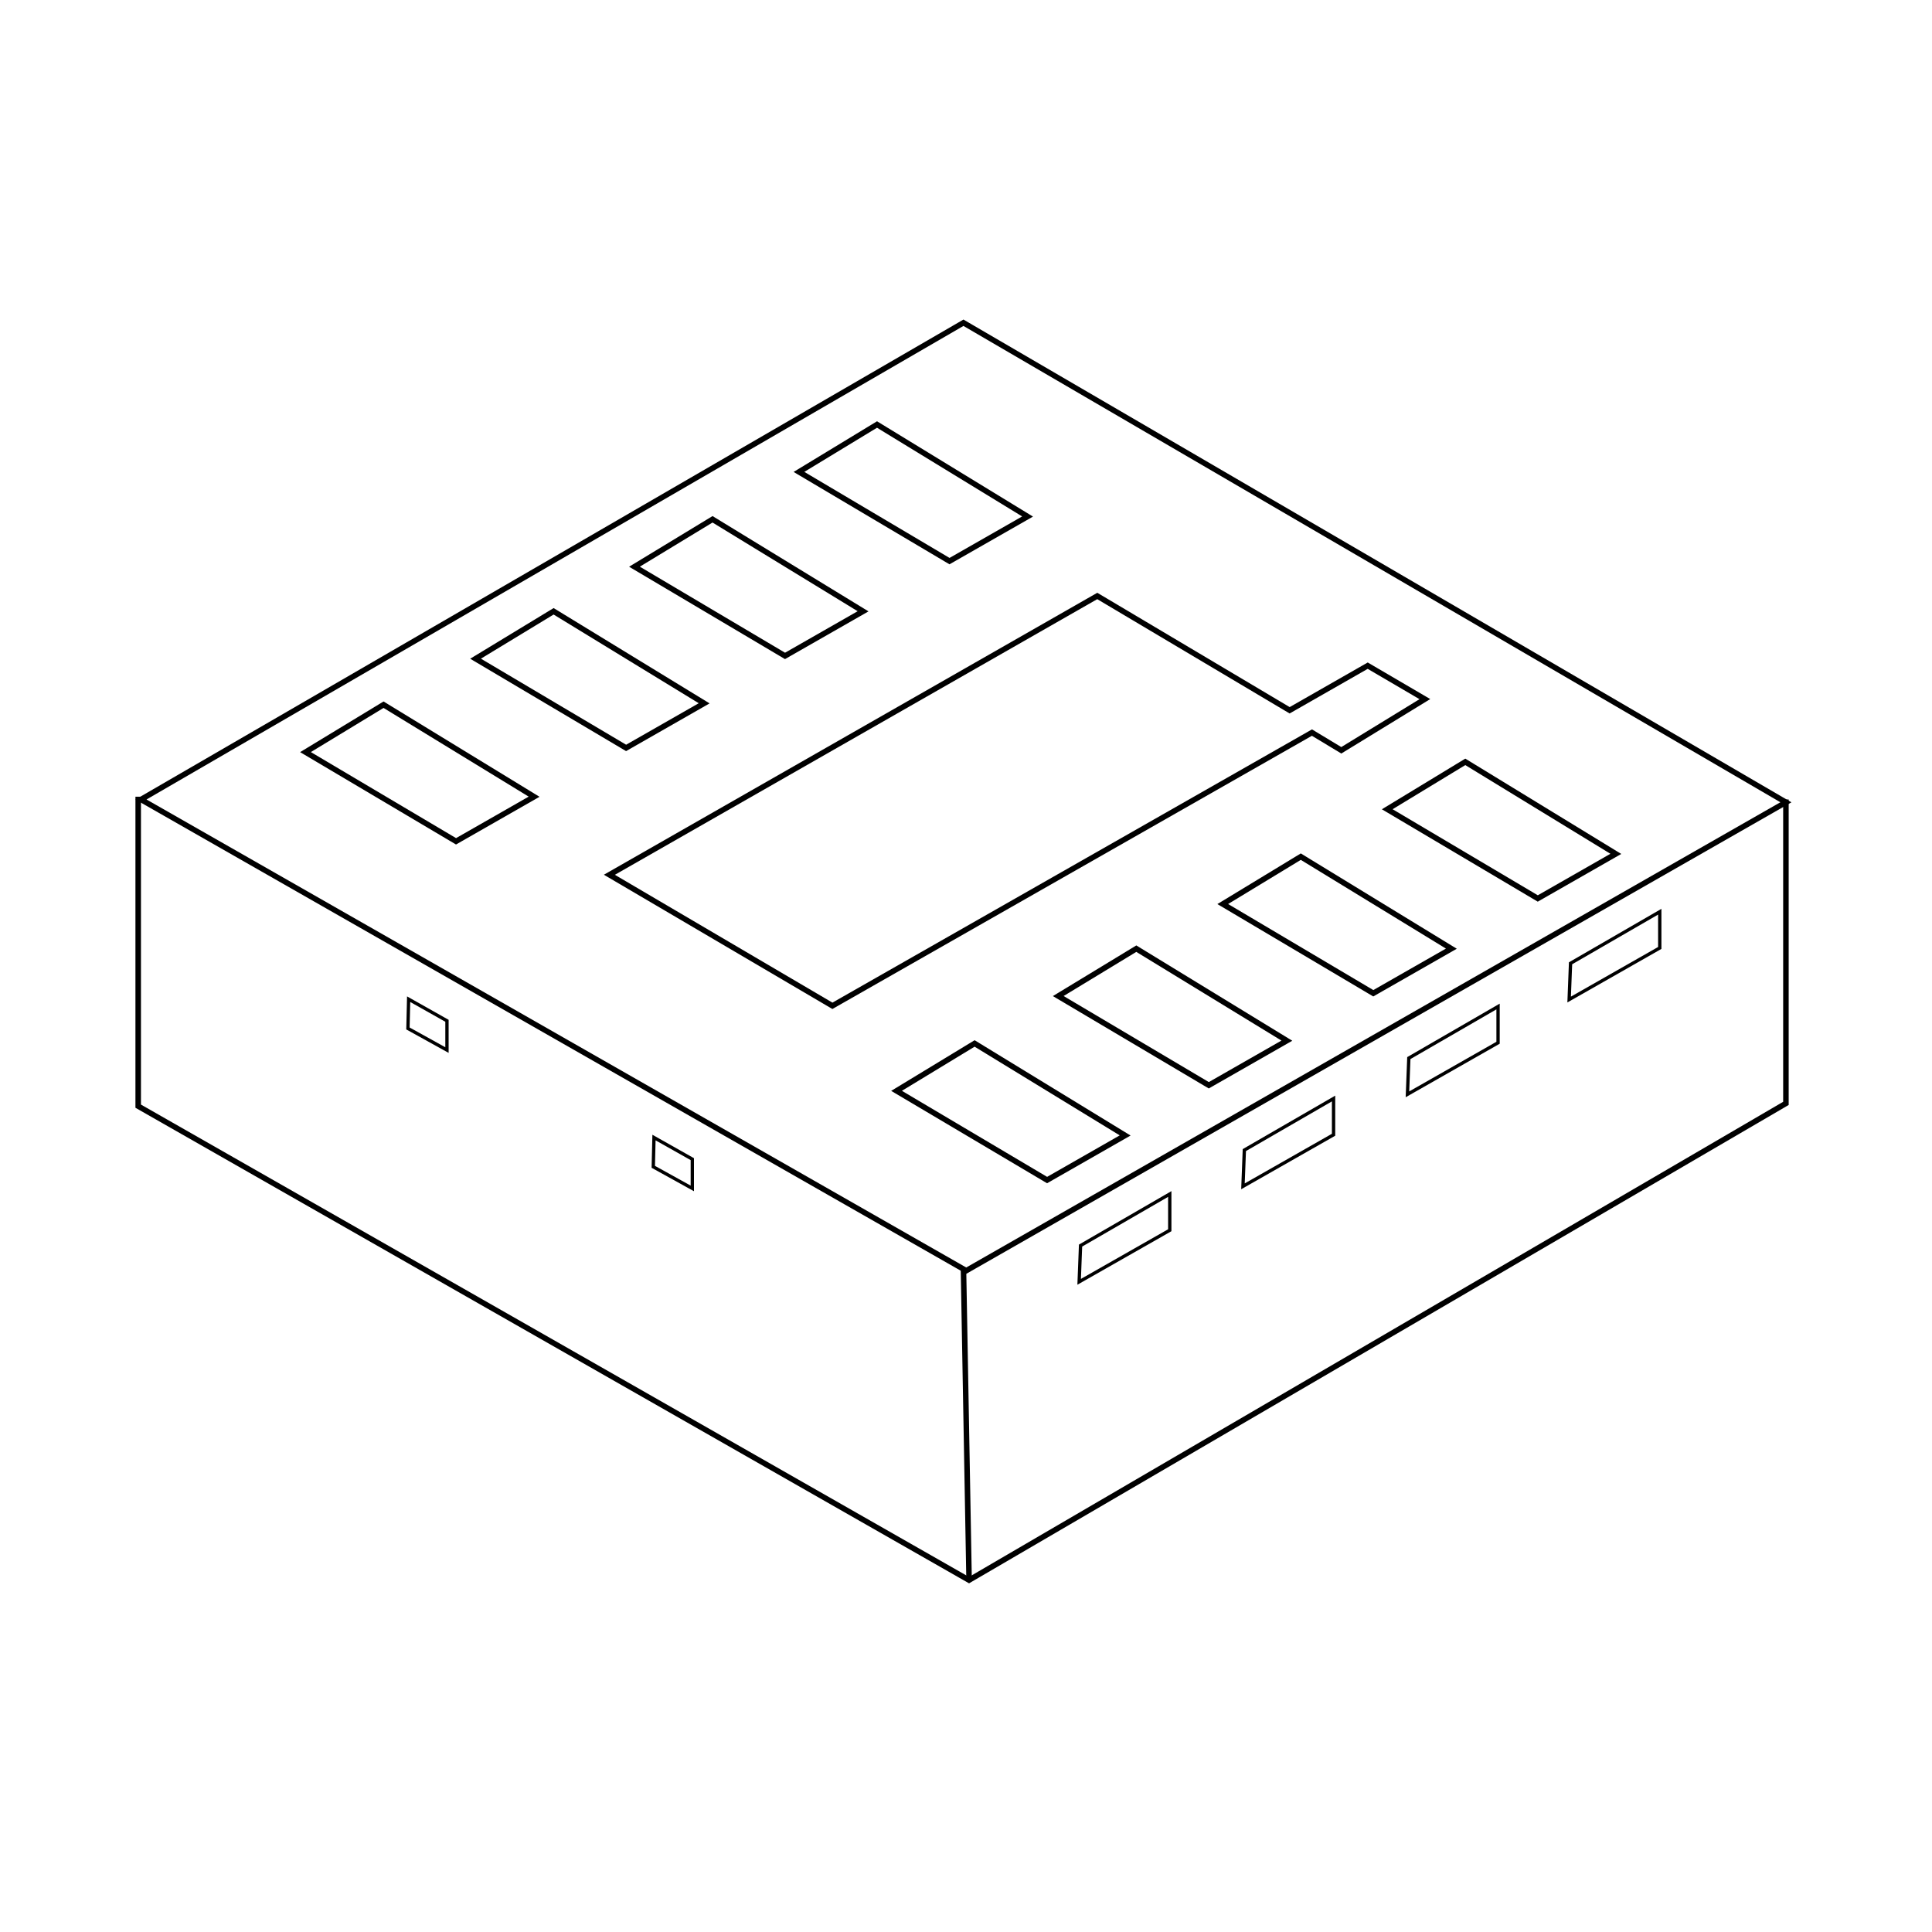 <?xml version="1.0" encoding="UTF-8" standalone="no"?>
<!-- Created with Inkscape (http://www.inkscape.org/) -->
<svg
   xmlns:dc="http://purl.org/dc/elements/1.1/"
   xmlns:cc="http://web.resource.org/cc/"
   xmlns:rdf="http://www.w3.org/1999/02/22-rdf-syntax-ns#"
   xmlns:svg="http://www.w3.org/2000/svg"
   xmlns="http://www.w3.org/2000/svg"
   xmlns:sodipodi="http://sodipodi.sourceforge.net/DTD/sodipodi-0.dtd"
   xmlns:inkscape="http://www.inkscape.org/namespaces/inkscape"
   width="350"
   height="350"
   id="svg4871"
   sodipodi:version="0.32"
   inkscape:version="0.45.1"
   sodipodi:docbase="/home/zymos/chip/package/homemade/next"
   sodipodi:docname="ic-package-LLP_8L.svg"
   inkscape:output_extension="org.inkscape.output.svg.inkscape"
   version="1.0">
  <defs
     id="defs4873" />
  <sodipodi:namedview
     id="base"
     pagecolor="#ffffff"
     bordercolor="#666666"
     borderopacity="1.0"
     gridtolerance="10000"
     guidetolerance="10"
     objecttolerance="10"
     inkscape:pageopacity="0.0"
     inkscape:pageshadow="2"
     inkscape:zoom="0.35"
     inkscape:cx="375"
     inkscape:cy="177.14286"
     inkscape:document-units="px"
     inkscape:current-layer="layer1"
     inkscape:window-width="697"
     inkscape:window-height="581"
     inkscape:window-x="387"
     inkscape:window-y="369"
     width="350px"
     height="350px" />
  <g
     inkscape:label="Layer 1"
     inkscape:groupmode="layer"
     id="layer1">
    <g
       id="g4847"
       transform="translate(-1518.571,-693.571)">
      <path
         sodipodi:nodetypes="ccccc"
         id="path4811"
         d="M 1544.112,838.407 L 1693.11,752.039 L 1842.107,838.912 L 1693.615,923.765 L 1544.112,838.407 z "
         style="fill:none;fill-rule:evenodd;stroke:#000000;stroke-width:1px;stroke-linecap:butt;stroke-linejoin:miter;stroke-opacity:1" />
      <path
         sodipodi:nodetypes="ccccc"
         id="path4813"
         d="M 1543.607,837.902 L 1543.607,893.965 L 1694.12,979.828 L 1842.107,893.46 L 1842.107,838.407"
         style="fill:none;fill-rule:evenodd;stroke:#000000;stroke-width:1px;stroke-linecap:butt;stroke-linejoin:miter;stroke-opacity:1" />
      <path
         id="path4815"
         d="M 1693.11,923.26 L 1694.12,979.323"
         style="fill:none;fill-rule:evenodd;stroke:#000000;stroke-width:1px;stroke-linecap:butt;stroke-linejoin:miter;stroke-opacity:1" />
      <path
         id="path4817"
         d="M 1573.912,829.821 L 1588.054,821.234 L 1615.328,837.902 L 1601.186,845.983 L 1573.912,829.821 z "
         style="fill:none;fill-rule:evenodd;stroke:#000000;stroke-width:1px;stroke-linecap:butt;stroke-linejoin:miter;stroke-opacity:1" />
      <path
         id="path4819"
         d="M 1604.721,812.901 L 1618.863,804.314 L 1646.138,820.982 L 1631.995,829.063 L 1604.721,812.901 z "
         style="fill:none;fill-rule:evenodd;stroke:#000000;stroke-width:1px;stroke-linecap:butt;stroke-linejoin:miter;stroke-opacity:1" />
      <path
         id="path4821"
         d="M 1633.511,796.233 L 1647.653,787.647 L 1674.927,804.314 L 1660.785,812.396 L 1633.511,796.233 z "
         style="fill:none;fill-rule:evenodd;stroke:#000000;stroke-width:1px;stroke-linecap:butt;stroke-linejoin:miter;stroke-opacity:1" />
      <path
         id="path4823"
         d="M 1663.31,779.061 L 1677.452,770.474 L 1704.726,787.142 L 1690.584,795.223 L 1663.31,779.061 z "
         style="fill:none;fill-rule:evenodd;stroke:#000000;stroke-width:1px;stroke-linecap:butt;stroke-linejoin:miter;stroke-opacity:1" />
      <path
         id="path4825"
         d="M 1769.881,840.175 L 1784.023,831.588 L 1811.297,848.256 L 1797.155,856.337 L 1769.881,840.175 z "
         style="fill:none;fill-rule:evenodd;stroke:#000000;stroke-width:1px;stroke-linecap:butt;stroke-linejoin:miter;stroke-opacity:1" />
      <path
         id="path4827"
         d="M 1740.082,857.347 L 1754.224,848.761 L 1781.498,865.429 L 1767.356,873.51 L 1740.082,857.347 z "
         style="fill:none;fill-rule:evenodd;stroke:#000000;stroke-width:1px;stroke-linecap:butt;stroke-linejoin:miter;stroke-opacity:1" />
      <path
         id="path4829"
         d="M 1710.282,874.015 L 1724.424,865.429 L 1751.698,882.096 L 1737.556,890.177 L 1710.282,874.015 z "
         style="fill:none;fill-rule:evenodd;stroke:#000000;stroke-width:1px;stroke-linecap:butt;stroke-linejoin:miter;stroke-opacity:1" />
      <path
         id="path4831"
         d="M 1680.988,891.187 L 1695.13,882.601 L 1722.404,899.269 L 1708.262,907.35 L 1680.988,891.187 z "
         style="fill:none;fill-rule:evenodd;stroke:#000000;stroke-width:1px;stroke-linecap:butt;stroke-linejoin:miter;stroke-opacity:1" />
      <path
         sodipodi:nodetypes="ccccccccc"
         id="path4833"
         d="M 1669.371,875.783 L 1628.965,852.044 L 1717.353,801.536 L 1752.204,822.245 L 1766.346,814.163 L 1776.7,820.224 L 1761.56,829.494 L 1756.244,826.285 L 1669.371,875.783 z "
         style="fill:none;fill-rule:evenodd;stroke:#000000;stroke-width:1px;stroke-linecap:butt;stroke-linejoin:miter;stroke-opacity:1" />
      <path
         id="path4835"
         d="M 1714.323,919.219 L 1730.485,909.875 L 1730.485,916.441 L 1714.07,925.785 L 1714.323,919.219 z "
         style="fill:none;fill-rule:evenodd;stroke:#000000;stroke-width:0.6;stroke-linecap:butt;stroke-linejoin:miter;stroke-miterlimit:4;stroke-dasharray:none;stroke-opacity:1" />
      <path
         id="path4837"
         d="M 1743.996,901.92 L 1760.159,892.576 L 1760.159,899.142 L 1743.744,908.486 L 1743.996,901.92 z "
         style="fill:none;fill-rule:evenodd;stroke:#000000;stroke-width:0.6;stroke-linecap:butt;stroke-linejoin:miter;stroke-miterlimit:4;stroke-dasharray:none;stroke-opacity:1" />
      <path
         id="path4839"
         d="M 1773.795,885.253 L 1789.958,875.909 L 1789.958,882.475 L 1773.543,891.819 L 1773.795,885.253 z "
         style="fill:none;fill-rule:evenodd;stroke:#000000;stroke-width:0.6;stroke-linecap:butt;stroke-linejoin:miter;stroke-miterlimit:4;stroke-dasharray:none;stroke-opacity:1" />
      <path
         id="path4841"
         d="M 1803.09,868.08 L 1819.252,858.736 L 1819.252,865.302 L 1802.837,874.646 L 1803.09,868.08 z "
         style="fill:none;fill-rule:evenodd;stroke:#000000;stroke-width:0.6;stroke-linecap:butt;stroke-linejoin:miter;stroke-miterlimit:4;stroke-dasharray:none;stroke-opacity:1" />
      <path
         sodipodi:nodetypes="ccccc"
         id="path4843"
         d="M 1637.046,899.647 L 1643.991,903.562 L 1643.991,908.865 L 1636.92,904.951 L 1637.046,899.647 z "
         style="fill:none;fill-rule:evenodd;stroke:#000000;stroke-width:0.6;stroke-linecap:butt;stroke-linejoin:miter;stroke-miterlimit:4;stroke-dasharray:none;stroke-opacity:1" />
      <path
         sodipodi:nodetypes="ccccc"
         id="path4845"
         d="M 1592.6,874.583 L 1599.544,878.497 L 1599.544,883.801 L 1592.473,879.886 L 1592.6,874.583 z "
         style="fill:none;fill-rule:evenodd;stroke:#000000;stroke-width:0.6;stroke-linecap:butt;stroke-linejoin:miter;stroke-miterlimit:4;stroke-dasharray:none;stroke-opacity:1" />
    </g>
  </g>
</svg>
